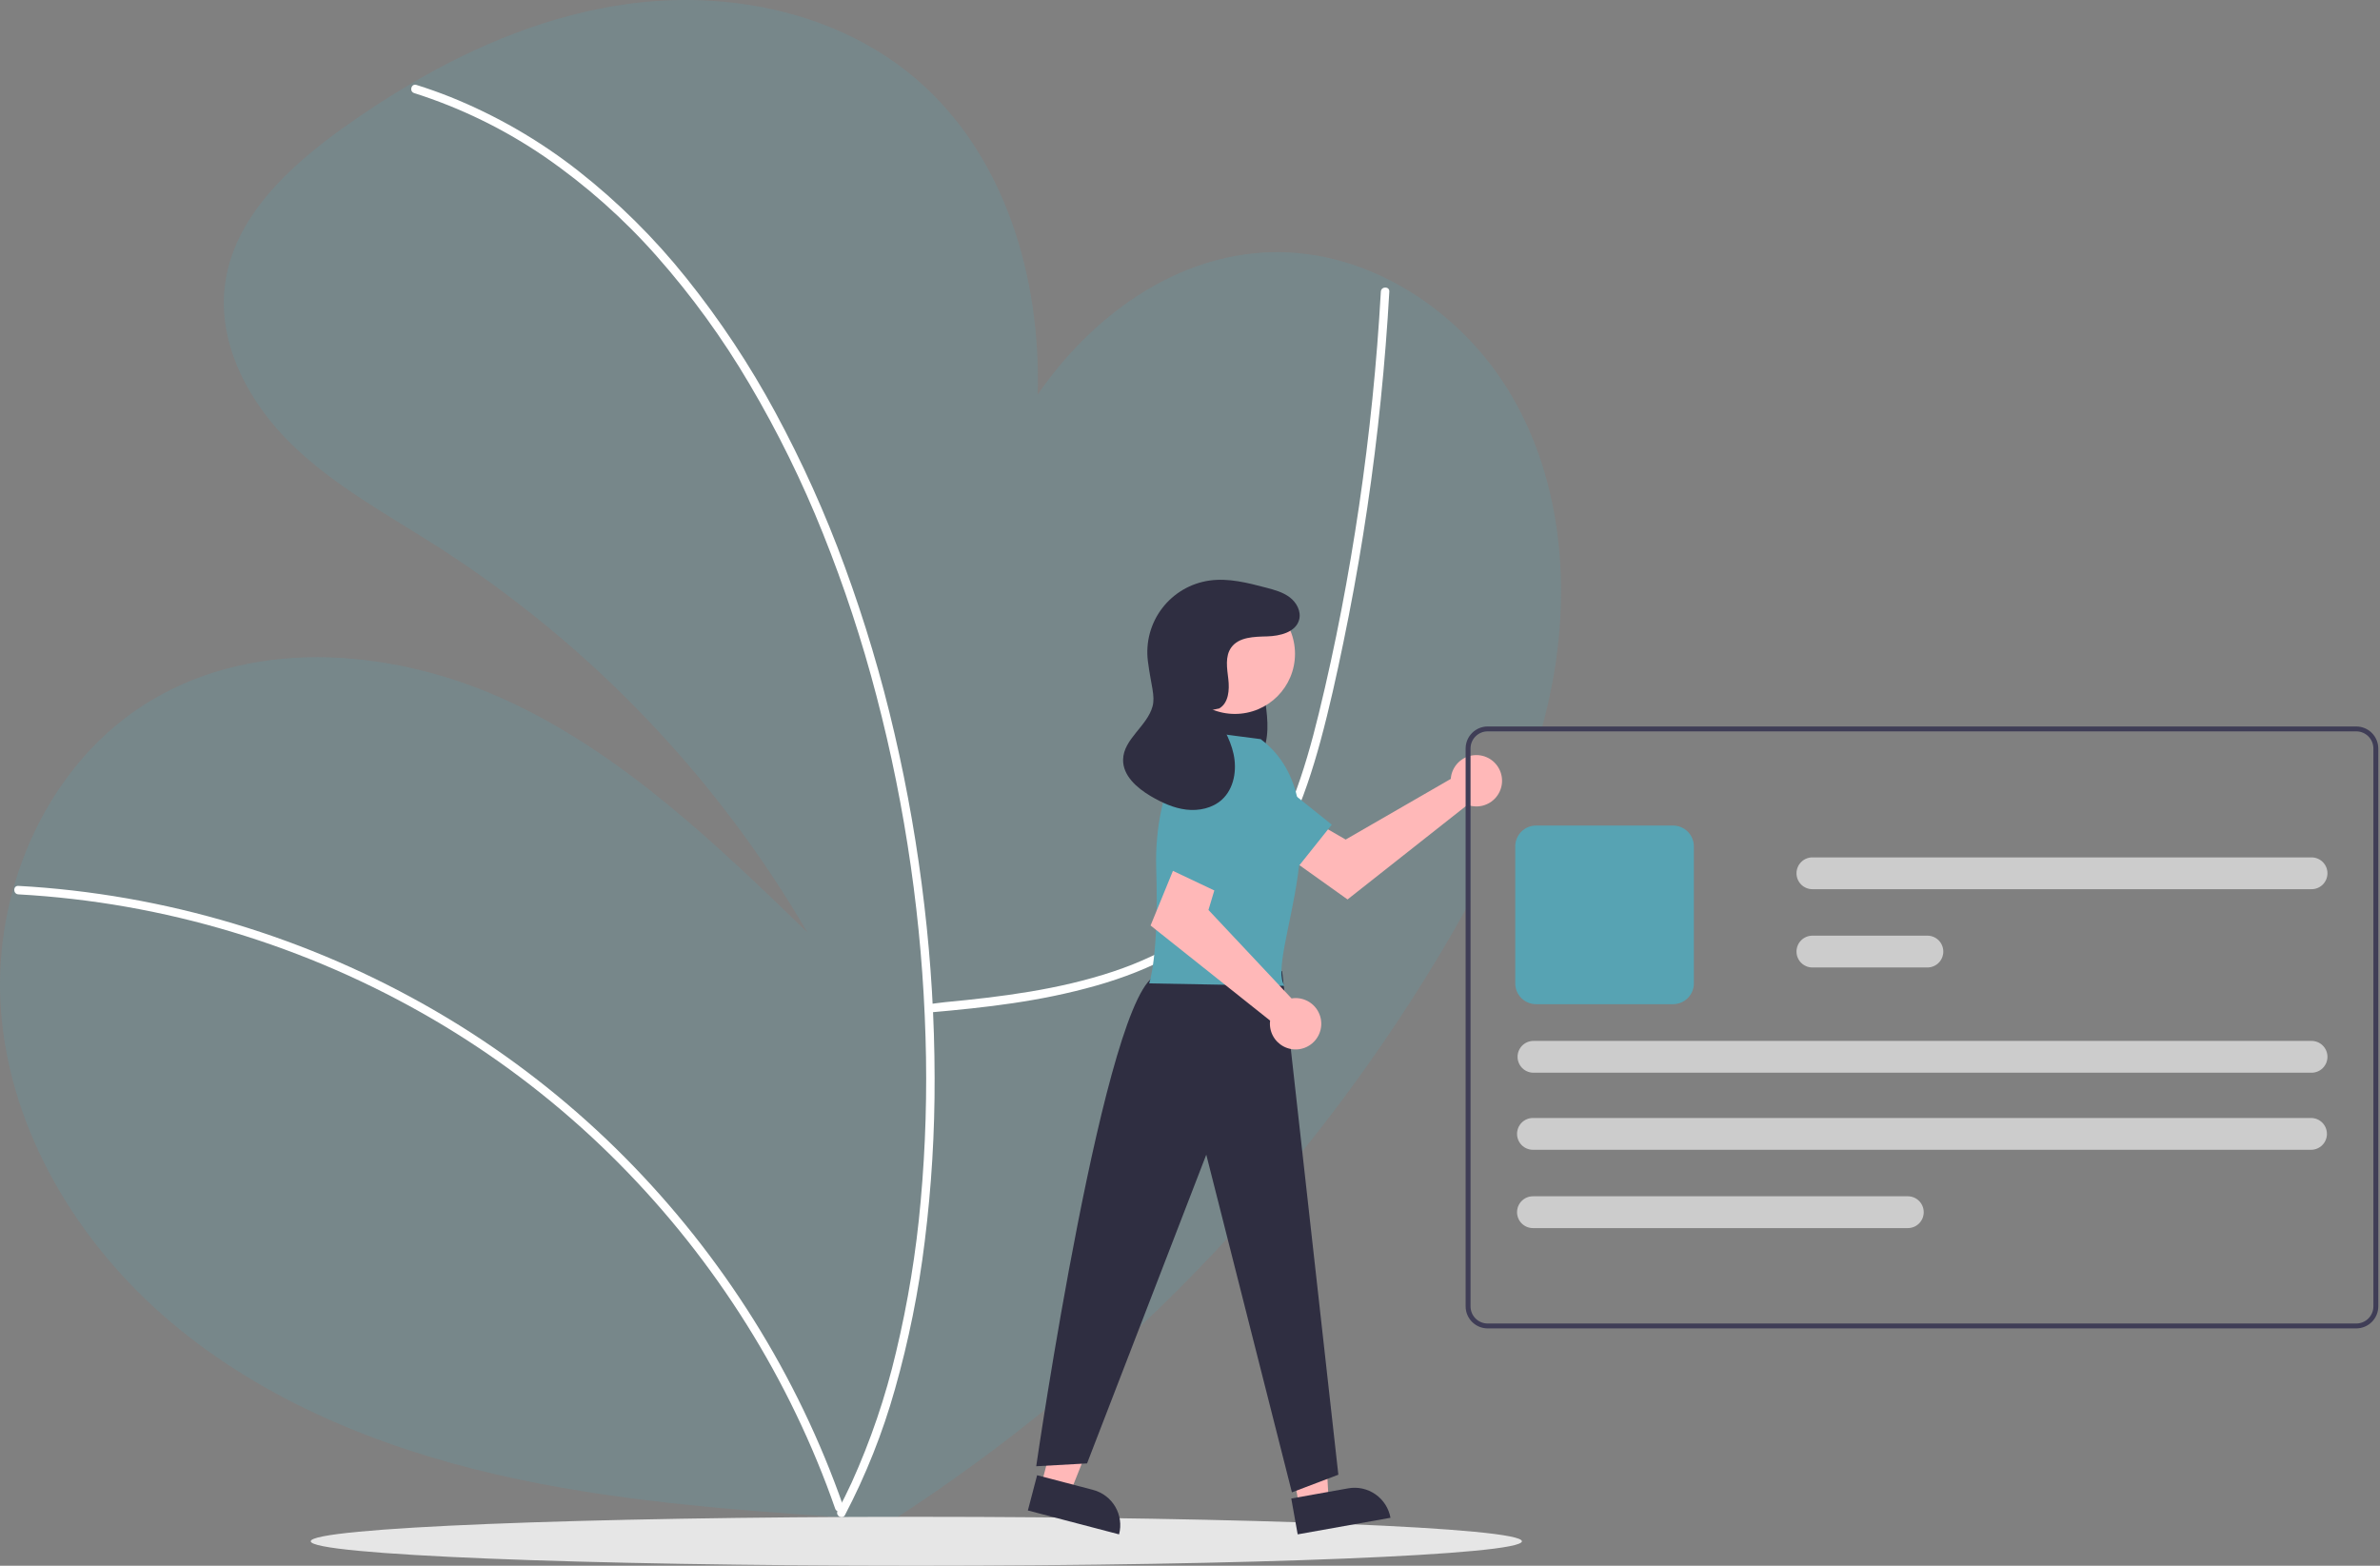 <svg width="608" height="400" viewBox="0 0 608 400" fill="none" xmlns="http://www.w3.org/2000/svg">
<rect x="0" y="0" width="608" height="400" fill="#808080" stroke="none"/>
<g clip-path="url(#clip0)">
<path d="M396.523 174.657C395.823 178.339 394.983 181.983 394.004 185.59C393.898 186.009 393.779 186.421 393.66 186.84H380.04C378.88 186.842 377.768 187.303 376.948 188.123C376.127 188.944 375.666 190.056 375.665 191.216V230.047C375.252 230.816 374.833 231.579 374.415 232.341C372.252 236.28 370.002 240.174 367.701 244.018C330.193 306.501 277.88 358.788 215.38 396.262L219.08 387.911C217.724 387.817 216.361 387.723 215.005 387.629C185.471 385.61 155.837 383.372 126.996 376.734C96.824 369.789 67.309 357.743 43.663 337.771C20.011 317.793 2.671 289.263 0.265 258.396C-0.538 247.787 0.535 237.12 3.434 226.884C8.978 207.181 21.092 189.453 38.569 178.964C66.022 162.493 101.831 165.849 130.772 179.552C159.706 193.248 183.258 215.92 206.254 238.199C183.036 198.381 150.71 164.636 111.926 139.733C99.075 131.506 85.436 124.18 74.51 113.522C63.59 102.87 55.533 87.937 57.465 72.803C59.658 55.638 73.716 42.611 87.799 32.565C93.424 28.552 99.231 24.745 105.219 21.244C122.114 11.343 140.391 3.873 159.693 1.104C185.84 -2.653 214.08 3.048 234.126 20.251C256.709 39.635 265.972 70.896 265.091 100.801C279.005 80.573 300.463 65.089 324.697 64.433C349.856 63.758 373.771 79.654 386.372 101.445C398.967 123.23 401.23 149.934 396.523 174.657Z" fill="#57A3B3" fill-opacity="0.21"/>
<path d="M237.346 258.668C252.082 257.37 265.694 255.854 279.973 251.813C293.814 247.896 307.133 241.339 316.986 230.633C327.584 219.118 333.304 204.163 337.341 189.276C339.591 180.976 341.44 172.559 343.185 164.14C345.078 155.006 346.76 145.83 348.231 136.615C351.159 118.271 353.249 99.82 354.502 81.26C354.654 79.007 354.792 76.753 354.918 74.499C354.997 73.108 352.834 73.113 352.756 74.499C351.727 92.793 349.875 111.017 347.202 129.169C344.564 147.003 341.188 164.76 336.906 182.274C333.278 197.112 328.58 212.181 319.275 224.533C310.55 236.115 297.947 243.685 284.339 248.21C270.492 252.815 255.893 254.654 241.423 256.021C239.648 256.189 239.122 256.348 237.346 256.505C235.97 256.626 235.958 258.79 237.346 258.668L237.346 258.668Z" fill="white"/>
<path d="M4.683 228.48C23.274 229.511 41.677 232.754 59.501 238.14C77.333 243.516 94.469 250.975 110.554 260.364C126.096 269.443 140.524 280.308 153.545 292.735C166.183 304.804 177.446 318.234 187.128 332.781C196.855 347.364 204.916 362.992 211.16 379.371C211.921 381.376 212.654 383.391 213.36 385.416C213.816 386.722 215.906 386.16 215.445 384.841C209.604 368.116 201.903 352.099 192.488 337.092C183.074 322.083 172.026 308.164 159.547 295.59C146.867 282.821 132.756 271.559 117.492 262.027C85.445 242.063 49.119 229.985 11.498 226.787C9.229 226.596 6.957 226.44 4.683 226.317C3.292 226.241 3.296 228.404 4.683 228.48L4.683 228.48Z" fill="white"/>
<path d="M105.804 23.78C117.691 27.561 128.958 33.067 139.245 40.123C149.757 47.381 159.344 55.896 167.793 65.477C176.697 75.556 184.614 86.466 191.433 98.058C198.666 110.297 204.95 123.073 210.229 136.274C215.664 149.826 220.236 163.709 223.917 177.84C227.658 192.138 230.58 206.638 232.669 221.269C234.748 235.745 236.005 250.326 236.437 264.944C236.871 278.922 236.458 292.914 235.199 306.842C234.048 319.835 231.946 332.728 228.909 345.414C226.212 356.872 222.412 368.042 217.561 378.767C216.438 381.201 215.245 383.602 213.984 385.969C213.33 387.197 215.197 388.291 215.852 387.061C221.213 376.816 225.493 366.042 228.624 354.912C232.138 342.522 234.684 329.878 236.241 317.094C237.967 303.224 238.808 289.258 238.758 275.281C238.727 260.597 237.853 245.927 236.14 231.344C234.427 216.578 231.883 201.921 228.521 187.442C225.166 172.939 220.912 158.659 215.781 144.685C210.836 131.158 204.916 118.008 198.066 105.338C191.542 93.248 183.939 81.772 175.35 71.051C167.194 60.842 157.881 51.613 147.6 43.548C137.686 35.795 126.73 29.476 115.056 24.775C112.203 23.64 109.31 22.613 106.379 21.694C105.048 21.275 104.478 23.363 105.804 23.78H105.804Z" fill="white"/>
<path d="M234.088 400C319.528 400 388.791 397.201 388.791 393.749C388.791 390.297 319.528 387.498 234.088 387.498C148.648 387.498 79.385 390.297 79.385 393.749C79.385 397.201 148.648 400 234.088 400Z" fill="#E6E6E6"/>
<path d="M370.77 197.96C370.693 198.298 370.643 198.641 370.62 198.986L343.769 214.477L337.243 210.72L330.285 219.829L344.247 229.781L374.88 205.613C376.13 206.075 377.49 206.146 378.781 205.816C380.072 205.486 381.231 204.771 382.106 203.766C382.981 202.761 383.528 201.514 383.677 200.19C383.825 198.866 383.567 197.528 382.937 196.355C382.306 195.181 381.333 194.227 380.148 193.62C378.962 193.012 377.619 192.781 376.299 192.955C374.978 193.129 373.742 193.701 372.754 194.596C371.766 195.49 371.074 196.663 370.77 197.96V197.96Z" fill="#FFB8B8"/>
<path d="M309.619 207.465L330.761 222.534L340.217 210.678L319.665 194.186C318.78 193.476 317.761 192.955 316.668 192.653C315.575 192.352 314.432 192.276 313.309 192.432C312.186 192.588 311.107 192.971 310.137 193.558C309.168 194.146 308.328 194.925 307.67 195.848V195.848C306.388 197.647 305.873 199.881 306.239 202.06C306.604 204.239 307.82 206.183 309.619 207.465Z" fill="#57A3B3"/>
<path d="M265.976 379.41L273.389 381.352L284.409 353.683L273.468 350.815L265.976 379.41Z" fill="#FFB8B8"/>
<path d="M285.882 391.982L262.584 385.877L264.943 376.875L279.239 380.622C281.626 381.247 283.667 382.796 284.913 384.926C286.159 387.057 286.507 389.595 285.882 391.982V391.982V391.982Z" fill="#2F2E41"/>
<path d="M331.872 384.688L339.416 383.341L337.808 353.6L326.674 355.589L331.872 384.688Z" fill="#FFB8B8"/>
<path d="M355.216 387.747L331.507 391.982L329.87 382.822L344.419 380.223C345.622 380.008 346.855 380.032 348.049 380.294C349.243 380.556 350.373 381.05 351.376 381.749C352.378 382.447 353.233 383.337 353.892 384.366C354.551 385.395 355.001 386.544 355.216 387.747V387.747V387.747Z" fill="#2F2E41"/>
<path d="M317.017 165.97C318.876 166.422 320.389 168.317 321.297 170.511C322.135 172.816 322.702 175.211 322.987 177.646C323.701 182.183 324.386 187.093 322.91 191.295C321.18 196.219 316.571 198.798 312.572 197.586C308.574 196.374 305.394 191.825 304.307 186.588C303.318 181.296 303.956 175.829 306.135 170.908C307.271 168.321 308.837 165.936 310.917 164.769C311.938 164.152 313.154 163.944 314.322 164.187C315.489 164.43 316.521 165.107 317.211 166.08" fill="#2F2E41"/>
<path d="M327.535 248.1L341.897 376.743L330.035 381.247L308.158 294.983L277.7 373.857L264.716 374.579C264.716 374.579 282.531 251.851 295.733 249.062L327.535 248.1Z" fill="#2F2E41"/>
<path d="M315.472 182.387C323.951 182.387 330.824 175.513 330.824 167.034C330.824 158.555 323.951 151.681 315.472 151.681C306.993 151.681 300.12 158.555 300.12 167.034C300.12 175.513 306.993 182.387 315.472 182.387Z" fill="#FFB8B8"/>
<path d="M322.061 188.828L305.471 186.664C305.471 186.664 294.651 199.648 295.372 222.01C296.093 244.373 293.569 251.226 293.569 251.226L328.16 251.851C323.16 244.975 344.075 205.482 322.061 188.828Z" fill="#57A3B3"/>
<path d="M330.973 254.976C330.627 254.979 330.282 255.009 329.941 255.065L308.717 232.47L310.881 225.257L300.421 220.568L293.929 236.438L324.465 260.729C324.301 262.051 324.543 263.392 325.159 264.573C325.776 265.754 326.737 266.719 327.916 267.341C329.094 267.962 330.434 268.21 331.756 268.052C333.079 267.893 334.322 267.335 335.32 266.453C336.319 265.571 337.024 264.406 337.344 263.112C337.664 261.819 337.583 260.459 337.111 259.213C336.639 257.967 335.799 256.894 334.702 256.138C333.606 255.381 332.305 254.976 330.973 254.976V254.976Z" fill="#FFB8B8"/>
<path d="M307.727 197.619L297.897 221.65L311.602 228.142L322.952 204.36C323.44 203.337 323.714 202.225 323.758 201.092C323.801 199.959 323.613 198.829 323.205 197.772C322.796 196.714 322.176 195.751 321.382 194.941C320.589 194.132 319.638 193.493 318.589 193.064V193.064C317.577 192.65 316.493 192.439 315.399 192.444C314.305 192.448 313.223 192.669 312.215 193.092C311.206 193.515 310.291 194.132 309.521 194.909C308.751 195.686 308.141 196.607 307.727 197.619V197.619Z" fill="#57A3B3"/>
<path d="M311.456 180.992C313.862 179.604 314.118 176.256 313.791 173.498C313.465 170.741 312.918 167.666 314.539 165.411C316.474 162.72 320.361 162.666 323.674 162.578C326.988 162.49 331.023 161.52 331.881 158.318C332.448 156.203 331.235 153.933 329.493 152.605C327.751 151.277 325.573 150.69 323.455 150.132C318.717 148.884 313.825 147.625 308.974 148.311C304.17 148.991 299.826 151.535 296.882 155.393C293.939 159.251 292.632 164.113 293.246 168.927C294.031 175.085 295.17 177.774 294.423 180.489C293.03 185.546 287.028 188.795 286.908 194.039C286.815 198.141 290.437 201.305 293.972 203.388C296.776 205.04 299.802 206.442 303.033 206.829C306.264 207.216 309.743 206.475 312.15 204.285C315.255 201.46 316.023 196.741 315.132 192.639C314.242 188.537 311.959 184.894 309.7 181.356" fill="#2F2E41"/>
<path d="M601.937 185.59H380.04C378.549 185.592 377.119 186.186 376.065 187.24C375.01 188.295 374.417 189.725 374.415 191.216V333.739C374.417 335.231 375.01 336.66 376.065 337.715C377.119 338.769 378.549 339.363 380.04 339.365H601.937C603.429 339.363 604.858 338.769 605.913 337.715C606.967 336.66 607.561 335.231 607.563 333.739V191.216C607.561 189.725 606.967 188.295 605.913 187.24C604.858 186.186 603.429 185.592 601.937 185.59V185.59ZM606.313 333.739C606.311 334.899 605.85 336.012 605.03 336.832C604.21 337.652 603.097 338.114 601.937 338.115H380.04C378.88 338.114 377.768 337.652 376.948 336.832C376.128 336.012 375.666 334.899 375.665 333.739V191.216C375.666 190.056 376.128 188.944 376.948 188.123C377.768 187.303 378.88 186.842 380.04 186.84H601.937C603.097 186.842 604.21 187.303 605.03 188.123C605.85 188.944 606.311 190.056 606.313 191.216V333.739Z" fill="#3F3D56"/>
<path d="M427.405 256.536H392.401C390.993 256.535 389.642 255.974 388.646 254.978C387.65 253.982 387.09 252.632 387.088 251.223V216.217C387.09 214.808 387.65 213.458 388.646 212.462C389.642 211.466 390.993 210.905 392.401 210.904H427.405C428.813 210.905 430.164 211.466 431.16 212.462C432.156 213.458 432.716 214.808 432.718 216.217V251.223C432.716 252.632 432.156 253.982 431.16 254.978C430.164 255.974 428.813 256.535 427.405 256.536V256.536Z" fill="#57A3B3"/>
<path d="M590.381 293.736H391.611C390.533 293.736 389.5 293.308 388.738 292.546C387.976 291.784 387.548 290.75 387.548 289.673C387.548 288.595 387.976 287.561 388.738 286.799C389.5 286.037 390.533 285.609 391.611 285.609H590.381C591.458 285.609 592.492 286.037 593.254 286.799C594.016 287.561 594.444 288.595 594.444 289.673C594.444 290.75 594.016 291.784 593.254 292.546C592.492 293.308 591.458 293.736 590.381 293.736V293.736Z" fill="#CCCCCC"/>
<path d="M590.514 274.045H391.744C390.667 274.045 389.633 273.617 388.871 272.855C388.109 272.093 387.681 271.059 387.681 269.982C387.681 268.904 388.109 267.871 388.871 267.109C389.633 266.347 390.667 265.919 391.744 265.919H590.514C591.592 265.919 592.625 266.347 593.387 267.109C594.149 267.871 594.577 268.904 594.577 269.982C594.577 271.059 594.149 272.093 593.387 272.855C592.625 273.617 591.592 274.045 590.514 274.045V274.045Z" fill="#CCCCCC"/>
<path d="M492.379 247.16H463.001C461.924 247.16 460.89 246.731 460.128 245.969C459.367 245.207 458.938 244.174 458.938 243.096C458.938 242.019 459.367 240.985 460.128 240.223C460.89 239.461 461.924 239.033 463.001 239.033H492.379C493.457 239.033 494.49 239.461 495.252 240.223C496.014 240.985 496.442 242.019 496.442 243.096C496.442 244.174 496.014 245.207 495.252 245.969C494.49 246.731 493.457 247.16 492.379 247.16V247.16Z" fill="#CCCCCC"/>
<path d="M590.514 227.162H463.001C461.924 227.162 460.89 226.734 460.128 225.972C459.367 225.21 458.938 224.177 458.938 223.099C458.938 222.022 459.367 220.988 460.128 220.226C460.89 219.464 461.924 219.036 463.001 219.036H590.514C591.592 219.036 592.625 219.464 593.387 220.226C594.149 220.988 594.577 222.022 594.577 223.099C594.577 224.177 594.149 225.21 593.387 225.972C592.625 226.734 591.592 227.162 590.514 227.162V227.162Z" fill="#CCCCCC"/>
<path d="M487.379 313.739H391.611C390.533 313.739 389.5 313.311 388.738 312.549C387.976 311.787 387.548 310.753 387.548 309.676C387.548 308.598 387.976 307.565 388.738 306.803C389.5 306.041 390.533 305.613 391.611 305.613H487.379C488.457 305.613 489.49 306.041 490.252 306.803C491.014 307.565 491.442 308.598 491.442 309.676C491.442 310.753 491.014 311.787 490.252 312.549C489.49 313.311 488.457 313.739 487.379 313.739V313.739Z" fill="#CCCCCC"/>
</g>
<defs>
<clipPath id="clip0">
<rect width="607.563" height="400" fill="white"/>
</clipPath>
</defs>
</svg>
